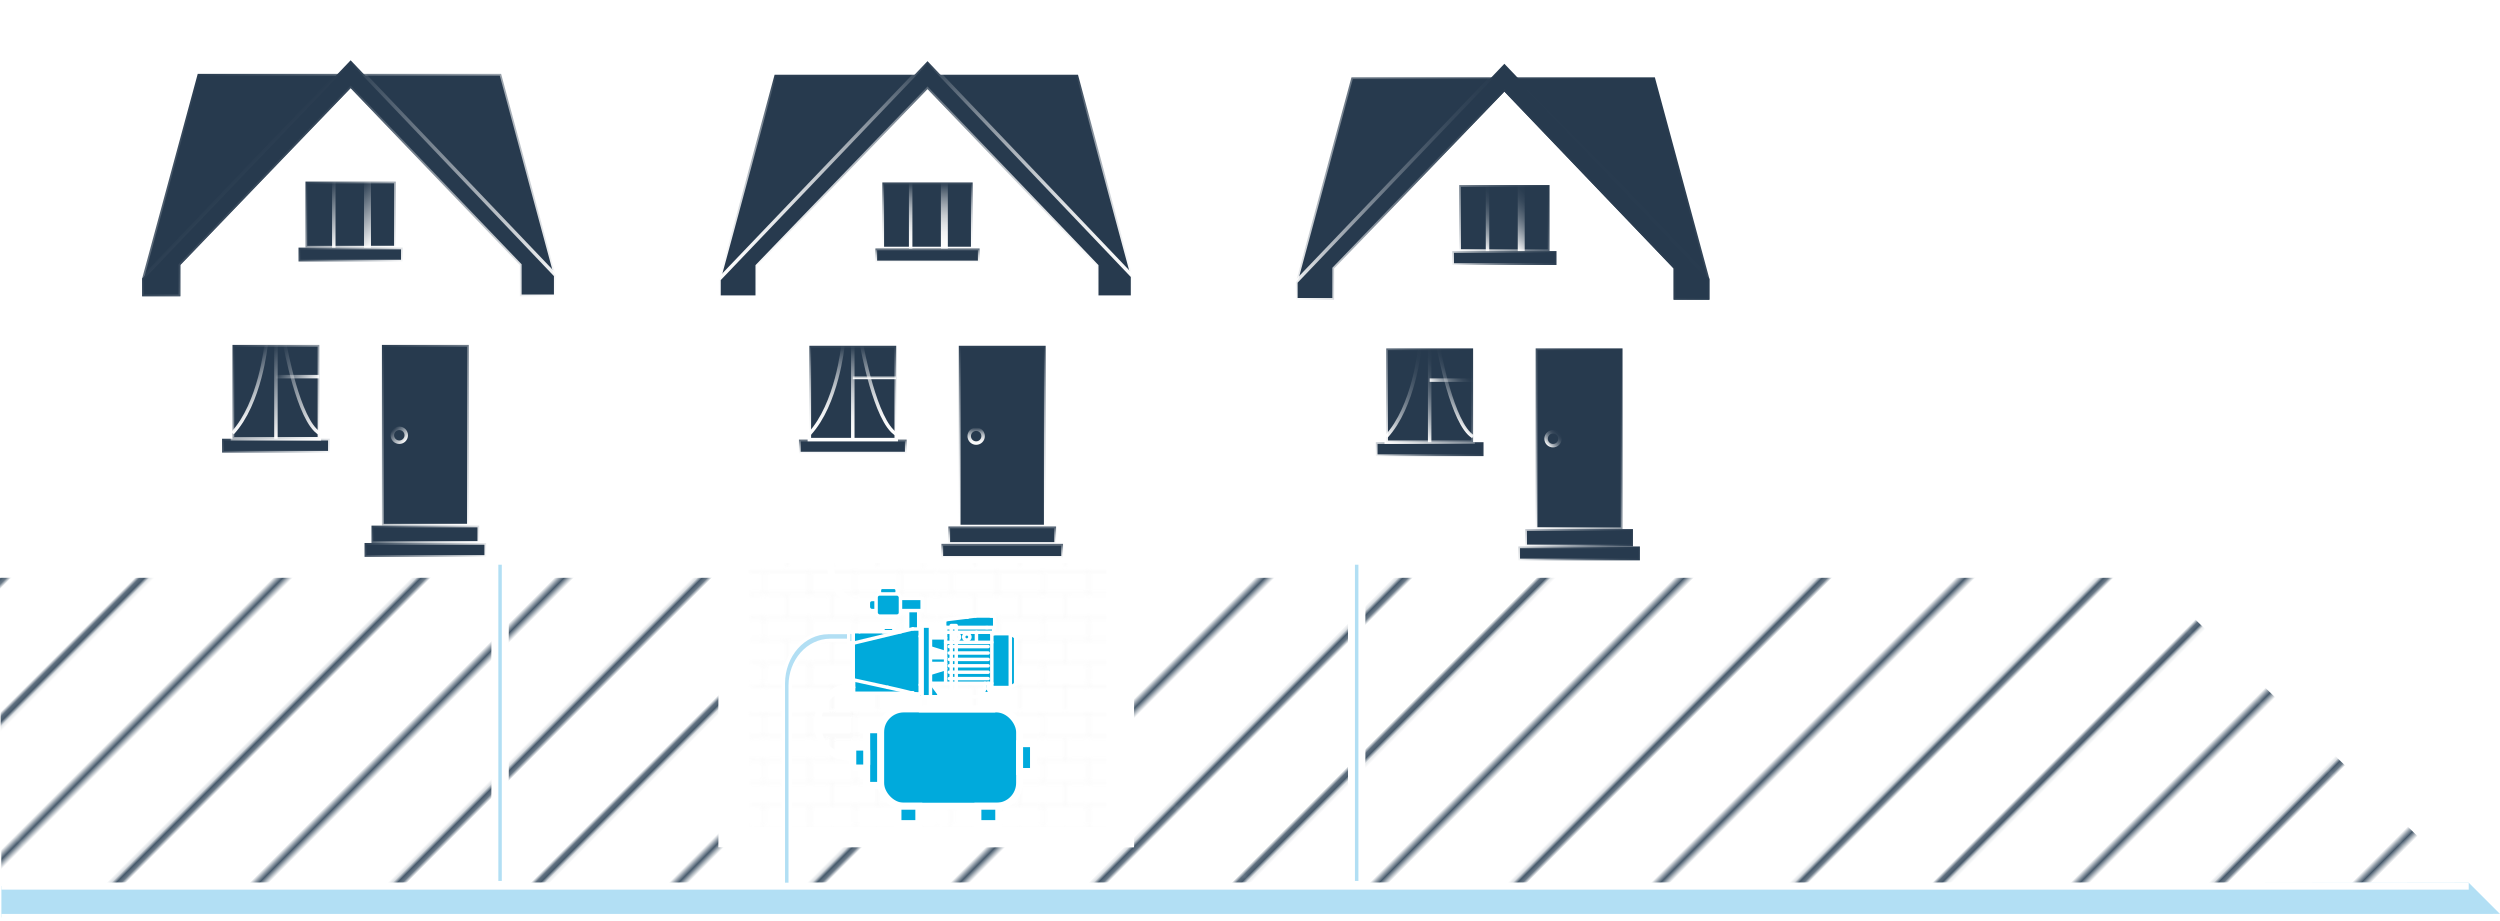 <svg xmlns="http://www.w3.org/2000/svg" xmlns:xlink="http://www.w3.org/1999/xlink" viewBox="0 0 719.4 265"><defs><style>.cls-1,.cls-12,.cls-15,.cls-16,.cls-2,.cls-26,.cls-27,.cls-3,.cls-45,.cls-46,.cls-5,.cls-6,.cls-64,.cls-65,.cls-7{fill:none;}.cls-10,.cls-11,.cls-12,.cls-13,.cls-15,.cls-16,.cls-2,.cls-3,.cls-75,.cls-76,.cls-8{stroke:#fff;}.cls-18,.cls-2,.cls-37,.cls-56{stroke-width:1.44px;}.cls-2,.cls-3,.cls-6,.cls-7{opacity:0.2;}.cls-3{stroke-width:0.65px;}.cls-4{clip-path:url(#clip-path);}.cls-5{stroke:#475a6c;}.cls-10,.cls-11,.cls-12,.cls-13,.cls-16,.cls-17,.cls-19,.cls-20,.cls-21,.cls-22,.cls-23,.cls-24,.cls-25,.cls-26,.cls-27,.cls-28,.cls-29,.cls-30,.cls-31,.cls-32,.cls-33,.cls-34,.cls-35,.cls-36,.cls-38,.cls-39,.cls-40,.cls-41,.cls-42,.cls-43,.cls-44,.cls-45,.cls-46,.cls-47,.cls-48,.cls-49,.cls-5,.cls-50,.cls-51,.cls-52,.cls-53,.cls-54,.cls-55,.cls-57,.cls-58,.cls-59,.cls-60,.cls-61,.cls-62,.cls-63,.cls-64,.cls-65,.cls-66,.cls-67,.cls-68,.cls-69,.cls-70,.cls-71,.cls-72,.cls-73,.cls-75,.cls-76,.cls-8{stroke-miterlimit:10;}.cls-11,.cls-16,.cls-34,.cls-35,.cls-5,.cls-53,.cls-54,.cls-72,.cls-73,.cls-75,.cls-76{stroke-width:2px;}.cls-6,.cls-7{stroke:#f2f2f2;}.cls-7{stroke-linecap:square;}.cls-76,.cls-8{fill:url(#Wall);}.cls-9{fill:url(#Unnamed_Pattern);}.cls-10,.cls-74,.cls-75{fill:#b2dff4;}.cls-11{fill:#00aadc;}.cls-13,.cls-14{fill:#00aadb;}.cls-15{stroke-linecap:round;stroke-linejoin:round;}.cls-17,.cls-36,.cls-55{fill:url(#_10_lpi_20_);}.cls-17{stroke:url(#linear-gradient);}.cls-18,.cls-37,.cls-56{fill:url(#Scotch_Rule_1);}.cls-18{stroke:url(#linear-gradient-2);}.cls-19,.cls-20,.cls-21,.cls-22,.cls-23,.cls-24,.cls-25,.cls-28,.cls-29,.cls-30,.cls-31,.cls-32,.cls-33,.cls-34,.cls-35,.cls-38,.cls-39,.cls-40,.cls-41,.cls-42,.cls-43,.cls-44,.cls-47,.cls-48,.cls-49,.cls-50,.cls-51,.cls-52,.cls-53,.cls-54,.cls-57,.cls-58,.cls-59,.cls-60,.cls-61,.cls-62,.cls-63,.cls-66,.cls-67,.cls-68,.cls-69,.cls-70,.cls-71,.cls-72,.cls-73{fill:#273a4e;}.cls-19{stroke:url(#linear-gradient-3);}.cls-20{stroke:url(#linear-gradient-4);}.cls-21{stroke:url(#linear-gradient-5);}.cls-22{stroke:url(#linear-gradient-6);}.cls-23{stroke:url(#linear-gradient-7);}.cls-24{stroke:url(#linear-gradient-8);}.cls-25{stroke:url(#linear-gradient-9);}.cls-26{stroke:url(#linear-gradient-10);}.cls-27{stroke:url(#linear-gradient-11);}.cls-28{stroke:url(#linear-gradient-12);}.cls-29{stroke:url(#linear-gradient-13);}.cls-30{stroke:url(#linear-gradient-14);}.cls-31{stroke:url(#linear-gradient-15);}.cls-32{stroke:url(#linear-gradient-16);}.cls-33{stroke:url(#linear-gradient-17);}.cls-34{stroke:url(#linear-gradient-18);}.cls-35{stroke:url(#linear-gradient-19);}.cls-36{stroke:url(#linear-gradient-20);}.cls-37{stroke:url(#linear-gradient-21);}.cls-38{stroke:url(#linear-gradient-22);}.cls-39{stroke:url(#linear-gradient-23);}.cls-40{stroke:url(#linear-gradient-24);}.cls-41{stroke:url(#linear-gradient-25);}.cls-42{stroke:url(#linear-gradient-26);}.cls-43{stroke:url(#linear-gradient-27);}.cls-44{stroke:url(#linear-gradient-28);}.cls-45{stroke:url(#linear-gradient-29);}.cls-46{stroke:url(#linear-gradient-30);}.cls-47{stroke:url(#linear-gradient-31);}.cls-48{stroke:url(#linear-gradient-32);}.cls-49{stroke:url(#linear-gradient-33);}.cls-50{stroke:url(#linear-gradient-34);}.cls-51{stroke:url(#linear-gradient-35);}.cls-52{stroke:url(#linear-gradient-36);}.cls-53{stroke:url(#linear-gradient-37);}.cls-54{stroke:url(#linear-gradient-38);}.cls-55{stroke:url(#linear-gradient-39);}.cls-56{stroke:url(#linear-gradient-40);}.cls-57{stroke:url(#linear-gradient-41);}.cls-58{stroke:url(#linear-gradient-42);}.cls-59{stroke:url(#linear-gradient-43);}.cls-60{stroke:url(#linear-gradient-44);}.cls-61{stroke:url(#linear-gradient-45);}.cls-62{stroke:url(#linear-gradient-46);}.cls-63{stroke:url(#linear-gradient-47);}.cls-64{stroke:url(#linear-gradient-48);}.cls-65{stroke:url(#linear-gradient-49);}.cls-66{stroke:url(#linear-gradient-50);}.cls-67{stroke:url(#linear-gradient-51);}.cls-68{stroke:url(#linear-gradient-52);}.cls-69{stroke:url(#linear-gradient-53);}.cls-70{stroke:url(#linear-gradient-54);}.cls-71{stroke:url(#linear-gradient-55);}.cls-72{stroke:url(#linear-gradient-56);}.cls-73{stroke:url(#linear-gradient-57);}</style><clipPath id="clip-path"><rect class="cls-1" width="240.95" height="141.73"/></clipPath><pattern id="Wall" data-name="Wall" width="53.55" height="40.07" patternUnits="userSpaceOnUse" viewBox="0 0 53.55 40.08"><rect class="cls-1" width="53.55" height="40.07"/><line class="cls-6" x1="49.72" y1="7.08" x2="49.72" y2="13.63"/><line class="cls-6" x1="36.59" y1="7.08" x2="36.59" y2="13.63"/><line class="cls-6" x1="23.46" y1="7.08" x2="23.46" y2="13.63"/><line class="cls-6" x1="10.33" y1="7.08" x2="10.33" y2="13.63"/><line class="cls-6" x1="49.72" y1="20.18" x2="49.72" y2="26.74"/><line class="cls-6" x1="36.59" y1="20.18" x2="36.59" y2="26.74"/><line class="cls-6" x1="23.46" y1="20.18" x2="23.46" y2="26.74"/><line class="cls-6" x1="10.33" y1="20.18" x2="10.33" y2="26.74"/><line class="cls-6" x1="49.72" y1="33.35" x2="49.72" y2="40.08"/><line class="cls-6" x1="36.59" y1="33.35" x2="36.59" y2="40.08"/><line class="cls-6" x1="23.46" y1="33.35" x2="23.46" y2="40.08"/><line class="cls-6" x1="10.33" y1="33.35" x2="10.33" y2="40.08"/><line class="cls-6" x1="43.14" y1="26.74" x2="43.14" y2="33.29"/><line class="cls-6" x1="30.01" y1="26.74" x2="30.01" y2="33.29"/><line class="cls-6" x1="16.88" y1="26.74" x2="16.88" y2="33.29"/><line class="cls-6" x1="3.75" y1="26.74" x2="3.75" y2="33.29"/><line class="cls-6" x1="43.14" y1="13.63" x2="43.14" y2="20.18"/><line class="cls-6" x1="30.01" y1="13.63" x2="30.01" y2="20.18"/><line class="cls-6" x1="16.88" y1="13.63" x2="16.88" y2="20.18"/><line class="cls-6" x1="3.75" y1="13.63" x2="3.75" y2="20.18"/><line class="cls-6" x1="43.14" y1="0.52" x2="43.14" y2="7.08"/><line class="cls-6" x1="30.01" y1="0.52" x2="30.01" y2="7.08"/><line class="cls-6" x1="16.88" y1="0.52" x2="16.88" y2="7.08"/><line class="cls-6" x1="3.75" y1="0.52" x2="3.75" y2="7.08"/><line class="cls-7" x1="0.5" y1="0.5" x2="53.05" y2="0.5"/><line class="cls-7" x1="0.5" y1="7.07" x2="53.05" y2="7.07"/><line class="cls-7" x1="0.5" y1="13.63" x2="53.05" y2="13.63"/><line class="cls-7" x1="0.5" y1="20.2" x2="53.05" y2="20.2"/><line class="cls-7" x1="0.5" y1="26.77" x2="53.05" y2="26.77"/><line class="cls-7" x1="0.5" y1="33.33" x2="53.05" y2="33.33"/></pattern><pattern id="Unnamed_Pattern" data-name="Unnamed Pattern" width="240.95" height="141.73" patternTransform="matrix(0.71, -0.71, -0.71, -0.71, 11700.8, 11594.08)" patternUnits="userSpaceOnUse" viewBox="0 0 240.94 141.73"><rect class="cls-1" width="240.95" height="141.73"/><g class="cls-4"><line class="cls-5" y1="14.17" x2="240.94" y2="14.17"/><line class="cls-5" y1="42.52" x2="240.94" y2="42.52"/><line class="cls-5" y1="70.87" x2="240.94" y2="70.87"/><line class="cls-5" y1="99.21" x2="240.94" y2="99.21"/><line class="cls-5" y1="127.56" x2="240.94" y2="127.56"/></g></pattern><pattern id="_10_lpi_20_" data-name="10 lpi 20%" width="72" height="72" patternUnits="userSpaceOnUse" viewBox="0 0 72 72"><rect class="cls-1" width="72" height="72"/><line class="cls-2" y1="68.4" x2="72" y2="68.4"/><line class="cls-2" y1="54" x2="72" y2="54"/><line class="cls-2" y1="39.6" x2="72" y2="39.6"/><line class="cls-2" y1="25.2" x2="72" y2="25.2"/><line class="cls-2" y1="10.8" x2="72" y2="10.8"/><line class="cls-2" y1="61.2" x2="72" y2="61.2"/><line class="cls-2" y1="46.8" x2="72" y2="46.8"/><line class="cls-2" y1="32.4" x2="72" y2="32.4"/><line class="cls-2" y1="18" x2="72" y2="18"/><line class="cls-2" y1="3.6" x2="72" y2="3.6"/></pattern><linearGradient id="linear-gradient" x1="266.9" y1="152.5" x2="266.9" y2="23" gradientUnits="userSpaceOnUse"><stop offset="0" stop-color="#fff"/><stop offset="0.12" stop-color="#fff" stop-opacity="0.98"/><stop offset="0.25" stop-color="#fff" stop-opacity="0.93"/><stop offset="0.37" stop-color="#fff" stop-opacity="0.85"/><stop offset="0.5" stop-color="#fff" stop-opacity="0.74"/><stop offset="0.63" stop-color="#fff" stop-opacity="0.59"/><stop offset="0.76" stop-color="#fff" stop-opacity="0.41"/><stop offset="0.89" stop-color="#fff" stop-opacity="0.2"/><stop offset="1" stop-color="#fff" stop-opacity="0"/></linearGradient><pattern id="Scotch_Rule_1" data-name="Scotch Rule 1" width="73.12" height="72" patternUnits="userSpaceOnUse" viewBox="0 0 73.12 72"><rect class="cls-1" width="73.12" height="72"/><line class="cls-3" x1="12.74" y1="72" x2="12.74"/><line class="cls-3" x1="31.02" y1="72" x2="31.02"/><line class="cls-3" x1="49.3" y1="72" x2="49.3"/><line class="cls-3" x1="67.58" y1="72" x2="67.58"/><line class="cls-3" x1="5.54" y1="72" x2="5.54"/><line class="cls-3" x1="23.82" y1="72" x2="23.82"/><line class="cls-3" x1="42.1" y1="72" x2="42.1"/><line class="cls-3" x1="60.38" y1="72" x2="60.38"/></pattern><linearGradient id="linear-gradient-2" x1="266.9" y1="161.22" x2="266.9" y2="150.78" xlink:href="#linear-gradient"/><linearGradient id="linear-gradient-3" x1="245.4" y1="131" x2="245.4" y2="126" xlink:href="#linear-gradient"/><linearGradient id="linear-gradient-4" x1="288.4" y1="152" x2="288.4" y2="99" xlink:href="#linear-gradient"/><linearGradient id="linear-gradient-5" x1="288.4" y1="157" x2="288.4" y2="151" xlink:href="#linear-gradient"/><linearGradient id="linear-gradient-6" x1="288.4" y1="161" x2="288.4" y2="156" xlink:href="#linear-gradient"/><linearGradient id="linear-gradient-7" x1="245.4" y1="127" x2="245.4" y2="99" xlink:href="#linear-gradient"/><linearGradient id="linear-gradient-8" x1="245.4" y1="126.5" x2="245.4" y2="99.5" xlink:href="#linear-gradient"/><linearGradient id="linear-gradient-9" x1="251.65" y1="109.12" x2="251.65" y2="108.12" xlink:href="#linear-gradient"/><linearGradient id="linear-gradient-10" x1="237.79" y1="125.24" x2="237.79" y2="99.45" xlink:href="#linear-gradient"/><linearGradient id="linear-gradient-11" x1="252.84" y1="125.33" x2="252.84" y2="99.41" xlink:href="#linear-gradient"/><linearGradient id="linear-gradient-12" x1="280.9" y1="128" x2="280.9" y2="123" xlink:href="#linear-gradient"/><linearGradient id="linear-gradient-13" x1="266.4" y1="86" x2="266.4" y2="21" xlink:href="#linear-gradient"/><linearGradient id="linear-gradient-14" x1="266.4" y1="86" x2="266.4" y2="16.88" xlink:href="#linear-gradient"/><linearGradient id="linear-gradient-15" x1="266.9" y1="72" x2="266.9" y2="52" xlink:href="#linear-gradient"/><linearGradient id="linear-gradient-16" x1="266.9" y1="76" x2="266.9" y2="71" xlink:href="#linear-gradient"/><linearGradient id="linear-gradient-17" x1="262.05" y1="71.5" x2="262.05" y2="52.5" xlink:href="#linear-gradient"/><linearGradient id="linear-gradient-18" x1="271.75" y1="71.5" x2="271.75" y2="52.5" xlink:href="#linear-gradient"/><linearGradient id="linear-gradient-19" x1="266.9" y1="88.75" x2="266.9" y2="86.75" xlink:href="#linear-gradient"/><linearGradient id="linear-gradient-20" x1="384.35" y1="157.2" x2="481.45" y2="60.1" gradientUnits="userSpaceOnUse"><stop offset="0" stop-color="#fff"/><stop offset="0.11" stop-color="#fff" stop-opacity="0.8"/><stop offset="0.24" stop-color="#fff" stop-opacity="0.59"/><stop offset="0.37" stop-color="#fff" stop-opacity="0.41"/><stop offset="0.5" stop-color="#fff" stop-opacity="0.26"/><stop offset="0.63" stop-color="#fff" stop-opacity="0.15"/><stop offset="0.75" stop-color="#fff" stop-opacity="0.07"/><stop offset="0.88" stop-color="#fff" stop-opacity="0.02"/><stop offset="1" stop-color="#fff" stop-opacity="0"/></linearGradient><linearGradient id="linear-gradient-21" x1="403.93" y1="185.72" x2="461.87" y2="127.78" xlink:href="#linear-gradient-20"/><linearGradient id="linear-gradient-22" x1="402.15" y1="138.5" x2="420.65" y2="120" xlink:href="#linear-gradient-20"/><linearGradient id="linear-gradient-23" x1="434.65" y1="146" x2="474.15" y2="106.5" xlink:href="#linear-gradient-20"/><linearGradient id="linear-gradient-24" x1="444.9" y1="164.25" x2="463.9" y2="145.25" xlink:href="#linear-gradient-20"/><linearGradient id="linear-gradient-25" x1="444.15" y1="169.5" x2="464.65" y2="149" xlink:href="#linear-gradient-20"/><linearGradient id="linear-gradient-26" x1="397.9" y1="127.25" x2="424.9" y2="100.25" xlink:href="#linear-gradient-20"/><linearGradient id="linear-gradient-27" x1="404.4" y1="120.75" x2="418.4" y2="106.75" xlink:href="#linear-gradient-20"/><linearGradient id="linear-gradient-28" x1="414.27" y1="112.75" x2="421.02" y2="106" xlink:href="#linear-gradient-20"/><linearGradient id="linear-gradient-29" x1="394.99" y1="121.77" x2="412.75" y2="104.01" xlink:href="#linear-gradient-20"/><linearGradient id="linear-gradient-30" x1="414.56" y1="117.24" x2="423.07" y2="108.72" xlink:href="#linear-gradient-20"/><linearGradient id="linear-gradient-31" x1="445.13" y1="128.02" x2="448.67" y2="124.48" xlink:href="#linear-gradient-20"/><linearGradient id="linear-gradient-32" x1="390.18" y1="104.53" x2="474.77" y2="19.94" xlink:href="#linear-gradient-20"/><linearGradient id="linear-gradient-33" x1="400.24" y1="114.6" x2="465.06" y2="49.78" xlink:href="#linear-gradient-20"/><linearGradient id="linear-gradient-34" x1="421.15" y1="74.5" x2="444.65" y2="51" xlink:href="#linear-gradient-20"/><linearGradient id="linear-gradient-35" x1="423.9" y1="83.25" x2="441.9" y2="65.25" xlink:href="#linear-gradient-20"/><linearGradient id="linear-gradient-36" x1="423.05" y1="67.75" x2="433.05" y2="57.75" xlink:href="#linear-gradient-20"/><linearGradient id="linear-gradient-37" x1="432.5" y1="68" x2="443" y2="57.5" xlink:href="#linear-gradient-20"/><linearGradient id="linear-gradient-38" x1="406.4" y1="115" x2="459.4" y2="62" xlink:href="#linear-gradient-20"/><linearGradient id="linear-gradient-39" x1="52.35" y1="59.1" x2="149.45" y2="156.2" gradientUnits="userSpaceOnUse"><stop offset="0" stop-color="#fff" stop-opacity="0"/><stop offset="1" stop-color="#fff"/></linearGradient><linearGradient id="linear-gradient-40" x1="71.93" y1="126.78" x2="129.87" y2="184.72" xlink:href="#linear-gradient-39"/><linearGradient id="linear-gradient-41" x1="70.15" y1="119" x2="88.65" y2="137.5" xlink:href="#linear-gradient-39"/><linearGradient id="linear-gradient-42" x1="102.65" y1="105.5" x2="142.15" y2="145" xlink:href="#linear-gradient-39"/><linearGradient id="linear-gradient-43" x1="112.9" y1="144.25" x2="131.9" y2="163.25" xlink:href="#linear-gradient-39"/><linearGradient id="linear-gradient-44" x1="112.15" y1="148" x2="132.65" y2="168.5" xlink:href="#linear-gradient-39"/><linearGradient id="linear-gradient-45" x1="65.9" y1="99.25" x2="92.9" y2="126.25" xlink:href="#linear-gradient-39"/><linearGradient id="linear-gradient-46" x1="72.4" y1="105.75" x2="86.4" y2="119.75" xlink:href="#linear-gradient-39"/><linearGradient id="linear-gradient-47" x1="82.27" y1="105" x2="89.02" y2="111.75" xlink:href="#linear-gradient-39"/><linearGradient id="linear-gradient-48" x1="67.62" y1="107.64" x2="76.12" y2="116.14" xlink:href="#linear-gradient-39"/><linearGradient id="linear-gradient-49" x1="77.85" y1="103.02" x2="95.78" y2="120.94" xlink:href="#linear-gradient-39"/><linearGradient id="linear-gradient-50" x1="113.13" y1="123.48" x2="116.67" y2="127.02" xlink:href="#linear-gradient-39"/><linearGradient id="linear-gradient-51" x1="58.25" y1="19.02" x2="142.7" y2="103.46" xlink:href="#linear-gradient-39"/><linearGradient id="linear-gradient-52" x1="68.49" y1="49.03" x2="132.81" y2="113.35" xlink:href="#linear-gradient-39"/><linearGradient id="linear-gradient-53" x1="89.15" y1="50" x2="112.65" y2="73.5" xlink:href="#linear-gradient-39"/><linearGradient id="linear-gradient-54" x1="91.9" y1="64.25" x2="109.9" y2="82.25" xlink:href="#linear-gradient-39"/><linearGradient id="linear-gradient-55" x1="91.05" y1="56.75" x2="101.05" y2="66.75" xlink:href="#linear-gradient-39"/><linearGradient id="linear-gradient-56" x1="100.5" y1="56.5" x2="111" y2="67" xlink:href="#linear-gradient-39"/><linearGradient id="linear-gradient-57" x1="74.4" y1="61" x2="127.4" y2="114" xlink:href="#linear-gradient-39"/></defs><g id="Layer_2" data-name="Layer 2"><g id="Layer_3" data-name="Layer 3"><rect class="cls-8" x="214.9" y="161" width="104" height="77.5"/><polygon class="cls-9" points="326.34 166.26 326.34 243.82 206.72 243.82 206.72 166.26 0 166.26 0.4 254 709.4 254 619.4 166.26 326.34 166.26"/><path class="cls-10" d="M244.25,184.29h-5.32c-6.37,0-11.53,5.8-11.53,13V255h-2V196.7c0-8.11,5.82-14.7,13-14.7h6"/><rect class="cls-11" x="253.4" y="204" width="40" height="28" rx="6.7"/><rect class="cls-11" x="249.4" y="210" width="4" height="16"/><rect class="cls-11" x="245.4" y="215" width="4" height="6" rx="1"/><rect class="cls-11" x="293.4" y="214" width="4" height="8"/><rect class="cls-11" x="258.4" y="232" width="6" height="5"/><rect class="cls-11" x="281.4" y="232" width="6" height="5"/><rect class="cls-12" x="264.9" y="200.5" width="21" height="4"/><rect class="cls-13" x="261.18" y="175.18" width="3.19" height="6.15"/><path class="cls-14" d="M290.72,197.84l1.55-1V183.33l-1.55-1H286v-1.75h.28l0-3.2-1.09-.13H280.7l-8.85,1.13v2.2h.27v3h-4.73V180H264.8V181h-2.11l-3.49.84h-2V180.5h-3.13v1.28h-8.56v.11h-1.28V185h1.28v10.62h.11v3.85h17l.8.17h1.33v.55h1.44v.28h5.1v-.88h-1.17l-2.22-3h15.48v1.55l-.67,1.44h-.84v.89h3.87v-.89H285l-.67-1.44v-1.55h1.06v1.22Zm-18.61-5.43-4.73,1.45v-2.94h4.73Zm0-3.15h-4.73v-2.94l4.73,1.45Z"/><line class="cls-15" x1="262.69" y1="199.5" x2="263.47" y2="199.67"/><line class="cls-15" x1="263.48" y1="199.67" x2="264.8" y2="199.67"/><line class="cls-15" x1="285.41" y1="197.84" x2="285.74" y2="197.84"/><line class="cls-15" x1="285.74" y1="182.34" x2="285.41" y2="182.34"/><line class="cls-15" x1="271.34" y1="200.5" x2="271.34" y2="199.62"/><line class="cls-15" x1="272.11" y1="196.62" x2="285.41" y2="196.62"/><line class="cls-15" x1="285.41" y1="184.84" x2="272.11" y2="184.84"/><path class="cls-15" d="M285.79,200a.34.34,0,0,0-.33-.34"/><path class="cls-15" d="M282.25,199.61a.34.34,0,0,0-.33.34"/><line class="cls-15" x1="285.79" y1="200.5" x2="285.79" y2="199.95"/><line class="cls-15" x1="281.92" y1="199.95" x2="281.92" y2="200.5"/><line class="cls-15" x1="259.2" y1="181.78" x2="247.33" y2="181.78"/><line class="cls-15" x1="245.64" y1="199.5" x2="262.69" y2="199.5"/><line class="cls-15" x1="284.35" y1="198.17" x2="284.35" y2="196.62"/><line class="cls-15" x1="272.11" y1="189.26" x2="267.38" y2="189.26"/><line class="cls-15" x1="267.38" y1="190.92" x2="272.11" y2="190.92"/><line class="cls-15" x1="290.72" y1="197.84" x2="292.27" y2="196.85"/><line class="cls-15" x1="292.27" y1="183.33" x2="290.72" y2="182.34"/><line class="cls-15" x1="285.74" y1="197.84" x2="290.72" y2="197.84"/><line class="cls-15" x1="290.72" y1="182.34" x2="285.74" y2="182.34"/><line class="cls-15" x1="266.91" y1="195.85" x2="266.24" y2="195.85"/><line class="cls-15" x1="264.8" y1="183.11" x2="264.8" y2="197.07"/><line class="cls-15" x1="270.17" y1="199.62" x2="267.38" y2="195.85"/><line class="cls-15" x1="267.22" y1="200.5" x2="266.24" y2="200.5"/><line class="cls-15" x1="266.24" y1="195.85" x2="266.24" y2="200.5"/><path class="cls-15" d="M255.44,197.79l.84.18.84.19.84.19.83.19.83.2.82.2.82.2.41.11.39.09.18,0,.17,0,.09,0,.09,0,.08,0h0"/><path class="cls-15" d="M245.64,195.65l4.9,1.07,4.91,1.07"/><path class="cls-15" d="M245.53,195.64h.11"/><line class="cls-15" x1="245.53" y1="194.84" x2="245.53" y2="195.64"/><path class="cls-15" d="M264.8,181h-2.11"/><line class="cls-15" x1="264.8" y1="199.42" x2="264.8" y2="197.07"/><line class="cls-15" x1="264.8" y1="180.76" x2="264.8" y2="183.11"/><line class="cls-15" x1="285.41" y1="182.34" x2="285.41" y2="197.84"/><polyline class="cls-15" points="271.34 199.62 271.34 199.62 271.3 199.62 271.23 199.62 271.14 199.62 271.04 199.62 270.4 199.62 270.17 199.62"/><polyline class="cls-15" points="271.34 200.5 271.34 200.5 271.3 200.5 271.23 200.5 271.14 200.5 271.04 200.5 270.4 200.5 270.23 200.5 270.06 200.5 269.88 200.5 269.76 200.5"/><line class="cls-15" x1="267.22" y1="200.5" x2="269.76" y2="200.5"/><line class="cls-15" x1="264.8" y1="180.01" x2="264.8" y2="180.76"/><line class="cls-15" x1="245.53" y1="186.61" x2="245.53" y2="187.24"/><line class="cls-15" x1="245.53" y1="194.84" x2="245.53" y2="187.24"/><line class="cls-15" x1="285.46" y1="199.61" x2="282.25" y2="199.61"/><line class="cls-15" x1="285.79" y1="200.5" x2="281.92" y2="200.5"/><line class="cls-15" x1="245.53" y1="181.89" x2="245.53" y2="186.61"/><line class="cls-15" x1="245.53" y1="181.78" x2="247.33" y2="181.78"/><line class="cls-15" x1="245.64" y1="199.5" x2="245.64" y2="197.79"/><line class="cls-15" x1="245.64" y1="197.79" x2="245.64" y2="195.65"/><line class="cls-15" x1="245.53" y1="181.78" x2="245.53" y2="181.89"/><line class="cls-15" x1="284.18" y1="180.59" x2="283.79" y2="180.59"/><path class="cls-15" d="M271.89,178.37a0,0,0,0,0-.05,0"/><line class="cls-15" x1="271.89" y1="178.37" x2="272.38" y2="178.3"/><line class="cls-15" x1="271.84" y1="180.59" x2="271.84" y2="178.42"/><line class="cls-15" x1="272.39" y1="180.59" x2="271.84" y2="180.59"/><line class="cls-15" x1="283.79" y1="180.59" x2="272.39" y2="180.59"/><line class="cls-15" x1="272.38" y1="178.3" x2="278.36" y2="177.56"/><path class="cls-15" d="M278.36,177.56h0"/><line class="cls-15" x1="278.36" y1="177.56" x2="280.7" y2="177.26"/><line class="cls-15" x1="280.7" y1="177.26" x2="285.13" y2="177.26"/><line class="cls-15" x1="286.17" y1="177.38" x2="285.13" y2="177.26"/><line class="cls-15" x1="286.07" y1="180.59" x2="284.18" y2="180.59"/><polyline class="cls-15" points="286.17 177.38 286.17 177.38 286.17 177.38 286.17 177.38"/><path class="cls-15" d="M286.17,177.38h0v0s0,0,0,0h0"/><line class="cls-15" x1="286.24" y1="177.43" x2="286.24" y2="180.59"/><line class="cls-15" x1="286.24" y1="180.59" x2="286.07" y2="180.59"/><line class="cls-15" x1="286.17" y1="177.38" x2="286.19" y2="177.38"/><path class="cls-15" d="M286.24,177.43a.05.05,0,0,0-.05-.05"/><line class="cls-15" x1="285.96" y1="182" x2="285.8" y2="182"/><line class="cls-15" x1="285.96" y1="182" x2="285.96" y2="182.34"/><line class="cls-15" x1="272.11" y1="182" x2="272.11" y2="196.62"/><polyline class="cls-15" points="284.35 186.06 284.06 186.06 281.76 186.06 278.84 186.06 275.08 186.06 273.17 186.06"/><polyline class="cls-15" points="284.35 187.91 284.06 187.91 281.76 187.91 278.84 187.91 275.08 187.91 273.17 187.91"/><polyline class="cls-15" points="284.35 189.75 284.06 189.75 281.76 189.75 278.84 189.75 275.08 189.75 273.17 189.75"/><polyline class="cls-15" points="284.35 191.59 284.06 191.59 281.76 191.59 278.84 191.59 275.08 191.59 273.17 191.59"/><polyline class="cls-15" points="284.35 193.43 284.06 193.43 281.76 193.43 278.84 193.43 275.08 193.43 273.17 193.43"/><polyline class="cls-15" points="284.35 195.28 284.06 195.28 281.76 195.28 278.84 195.28 275.08 195.28 273.17 195.28"/><line class="cls-15" x1="284.35" y1="198.17" x2="285.02" y2="199.61"/><line class="cls-15" x1="283.43" y1="198.17" x2="283.43" y2="196.62"/><line class="cls-15" x1="283.43" y1="198.17" x2="282.76" y2="199.61"/><line class="cls-15" x1="280.98" y1="184.84" x2="280.98" y2="181.94"/><path class="cls-15" d="M274.33,183.39a.89.89,0,1,1,1.77,0,.89.89,0,0,1-1.77,0Z"/><path class="cls-15" d="M277.32,183.39a.89.89,0,1,1,1.77,0,.89.89,0,0,1-1.77,0Z"/><polyline class="cls-15" points="292.27 190.09 292.27 191.08 292.27 192.05 292.27 192.98 292.27 193.84 292.27 194.63 292.27 195.31 292.27 195.88 292.27 196.33 292.27 196.64 292.27 196.81 292.27 196.83"/><polyline class="cls-15" points="292.27 190.09 292.27 185.31 292.27 183.42 292.27 183.38 292.27 183.35 292.27 183.34 292.27 183.33"/><line class="cls-15" x1="290.72" y1="197.84" x2="290.72" y2="182.34"/><line class="cls-15" x1="286.24" y1="177.43" x2="286.22" y2="177.43"/><rect class="cls-15" x="273.72" y="180.01" width="1.44" height="20.22"/><line class="cls-15" x1="262.69" y1="180.94" x2="245.53" y2="185.08"/><rect class="cls-15" x="244.25" y="181.89" width="1.28" height="3.13"/><rect class="cls-15" x="254.09" y="180.5" width="3.13" height="1.28"/><rect class="cls-15" x="272.11" y="180.59" width="13.85" height="1.35"/><line class="cls-15" x1="272.11" y1="187.77" x2="267.38" y2="186.32"/><line class="cls-15" x1="272.11" y1="192.41" x2="267.38" y2="193.86"/><line class="cls-15" x1="272.11" y1="183.55" x2="267.38" y2="183.55"/><line class="cls-15" x1="272.11" y1="196.62" x2="267.9" y2="196.62"/><rect class="cls-14" x="254.09" y="180.5" width="3.13" height="1.28"/><rect class="cls-15" x="254.09" y="180.5" width="3.13" height="1.28"/><rect class="cls-15" x="244.25" y="181.89" width="1.28" height="3.13"/><rect class="cls-13" x="258.8" y="172.19" width="6.56" height="3.51"/><rect class="cls-13" x="253.06" y="169" width="5.11" height="2.23" rx="0.84"/><rect class="cls-13" x="249.87" y="172.51" width="2.87" height="3.19" rx="1"/><rect class="cls-13" x="252.1" y="170.91" width="7.02" height="6.38" rx="1"/><rect class="cls-13" x="265.36" y="180.17" width="2.39" height="20.33"/><line class="cls-16" x1="0.4" y1="161" x2="621.4" y2="161"/><path class="cls-17" d="M318.9,152h-104V63.5l40-40h24l40,40Z"/><rect class="cls-18" x="214.9" y="151.5" width="104" height="9"/><rect class="cls-19" x="229.9" y="126.5" width="31" height="4"/><rect class="cls-20" x="275.9" y="99.5" width="25" height="52"/><rect class="cls-21" x="272.9" y="151.5" width="31" height="5"/><rect class="cls-22" x="270.9" y="156.5" width="35" height="4"/><rect class="cls-23" x="232.9" y="99.5" width="25" height="27"/><line class="cls-24" x1="245.4" y1="99.5" x2="245.4" y2="126.5"/><line class="cls-25" x1="257.9" y1="108.62" x2="245.4" y2="108.62"/><path class="cls-26" d="M242.55,99.5s-1.65,16.8-9.65,25.4"/><path class="cls-27" d="M248,99.5s3.88,21.8,9.88,25.4"/><circle class="cls-28" cx="280.9" cy="125.5" r="2"/><polygon class="cls-29" points="206.9 85.5 206.9 80.4 222.9 21.5 310.2 21.5 325.9 79.5 325.9 85.5 315.6 85.5 315.6 76.5 266.9 25.6 217.9 76.5 217.9 85.5 206.9 85.5"/><polygon class="cls-30" points="206.9 80.4 266.9 17.6 325.9 79.5 325.9 85.5 315.6 85.5 315.6 76.5 266.9 25.6 217.9 76.5 217.9 85.5 206.9 85.5 206.9 80.4"/><rect class="cls-31" x="253.9" y="52.5" width="26" height="19"/><rect class="cls-32" x="251.9" y="71.5" width="30" height="4"/><line class="cls-33" x1="262.05" y1="52.5" x2="262.05" y2="71.5"/><line class="cls-34" x1="271.75" y1="52.5" x2="271.75" y2="71.5"/><line class="cls-35" x1="214.9" y1="87.75" x2="318.9" y2="87.75"/><path class="cls-36" d="M484.9,152.75h-104V64.25l40-40h24l40,40Z"/><rect class="cls-37" x="380.9" y="152.25" width="104" height="9"/><rect class="cls-38" x="395.9" y="127.25" width="31" height="4"/><rect class="cls-39" x="441.9" y="100.25" width="25" height="52"/><rect class="cls-40" x="438.9" y="152.25" width="31" height="5"/><rect class="cls-41" x="436.9" y="157.25" width="35" height="4"/><rect class="cls-42" x="398.9" y="100.25" width="25" height="27"/><line class="cls-43" x1="411.4" y1="100.25" x2="411.4" y2="127.25"/><line class="cls-44" x1="423.9" y1="109.38" x2="411.4" y2="109.38"/><path class="cls-45" d="M408.55,100.25s-1.65,16.8-9.65,25.4"/><path class="cls-46" d="M414,100.25s3.88,21.8,9.88,25.4"/><circle class="cls-47" cx="446.9" cy="126.25" r="2"/><polygon class="cls-48" points="372.9 86.25 372.9 81.15 388.9 22.25 476.2 22.25 491.9 80.25 491.9 86.25 481.6 86.25 481.6 77.25 432.9 26.35 383.9 77.25 383.9 86.25 372.9 86.25"/><polygon class="cls-49" points="372.9 81.15 432.9 18.35 491.9 80.25 491.9 86.25 481.6 86.25 481.6 77.25 432.9 26.35 383.9 77.25 383.9 86.25 372.9 86.25 372.9 81.15"/><rect class="cls-50" x="419.9" y="53.25" width="26" height="19"/><rect class="cls-51" x="417.9" y="72.25" width="30" height="4"/><line class="cls-52" x1="428.05" y1="53.25" x2="428.05" y2="72.25"/><line class="cls-53" x1="437.75" y1="53.25" x2="437.75" y2="72.25"/><line class="cls-54" x1="380.9" y1="88.5" x2="484.9" y2="88.5"/><path class="cls-55" d="M152.9,151.75H48.9V63.25l40-40h24l40,40Z"/><rect class="cls-56" x="48.9" y="151.25" width="104" height="9"/><rect class="cls-57" x="63.9" y="126.25" width="31" height="4"/><rect class="cls-58" x="109.9" y="99.25" width="25" height="52"/><rect class="cls-59" x="106.9" y="151.25" width="31" height="5"/><rect class="cls-60" x="104.9" y="156.25" width="35" height="4"/><rect class="cls-61" x="66.9" y="99.25" width="25" height="27"/><line class="cls-62" x1="79.4" y1="99.25" x2="79.4" y2="126.25"/><line class="cls-63" x1="91.9" y1="108.38" x2="79.4" y2="108.38"/><path class="cls-64" d="M76.55,99.25s-1.65,16.8-9.65,25.4"/><path class="cls-65" d="M82,99.25s3.88,21.8,9.88,25.4"/><circle class="cls-66" cx="114.9" cy="125.25" r="2"/><polygon class="cls-67" points="40.9 85.25 40.9 80.15 56.9 21.25 144.2 21.25 159.9 79.25 159.9 85.25 149.6 85.25 149.6 76.25 100.9 25.35 51.9 76.25 51.9 85.25 40.9 85.25"/><polygon class="cls-68" points="40.9 80.15 100.9 17.35 159.9 79.25 159.9 85.25 149.6 85.25 149.6 76.25 100.9 25.35 51.9 76.25 51.9 85.25 40.9 85.25 40.9 80.15"/><rect class="cls-69" x="87.9" y="52.25" width="26" height="19"/><rect class="cls-70" x="85.9" y="71.25" width="30" height="4"/><line class="cls-71" x1="96.05" y1="52.25" x2="96.05" y2="71.25"/><line class="cls-72" x1="105.75" y1="52.25" x2="105.75" y2="71.25"/><line class="cls-73" x1="48.9" y1="87.5" x2="152.9" y2="87.5"/><polygon class="cls-74" points="710.4 254 0.4 255 0.4 264 719.4 263 710.4 254"/><line class="cls-16" x1="0.4" y1="264" x2="719.4" y2="264"/><line class="cls-16" x1="710.4" y1="255" x2="0.4" y2="255"/><rect class="cls-75" x="142.4" y="161.5" width="3" height="93"/><rect class="cls-75" x="388.9" y="161.5" width="3" height="93"/><path class="cls-16" d="M249.4,174s-10.5.55-10.5-12.95"/><path class="cls-76" d="M245.53,197.5c-12.63,0-14.63,20.5-.13,20.5"/><rect class="cls-1" x="0.4" width="352" height="161"/></g></g></svg>